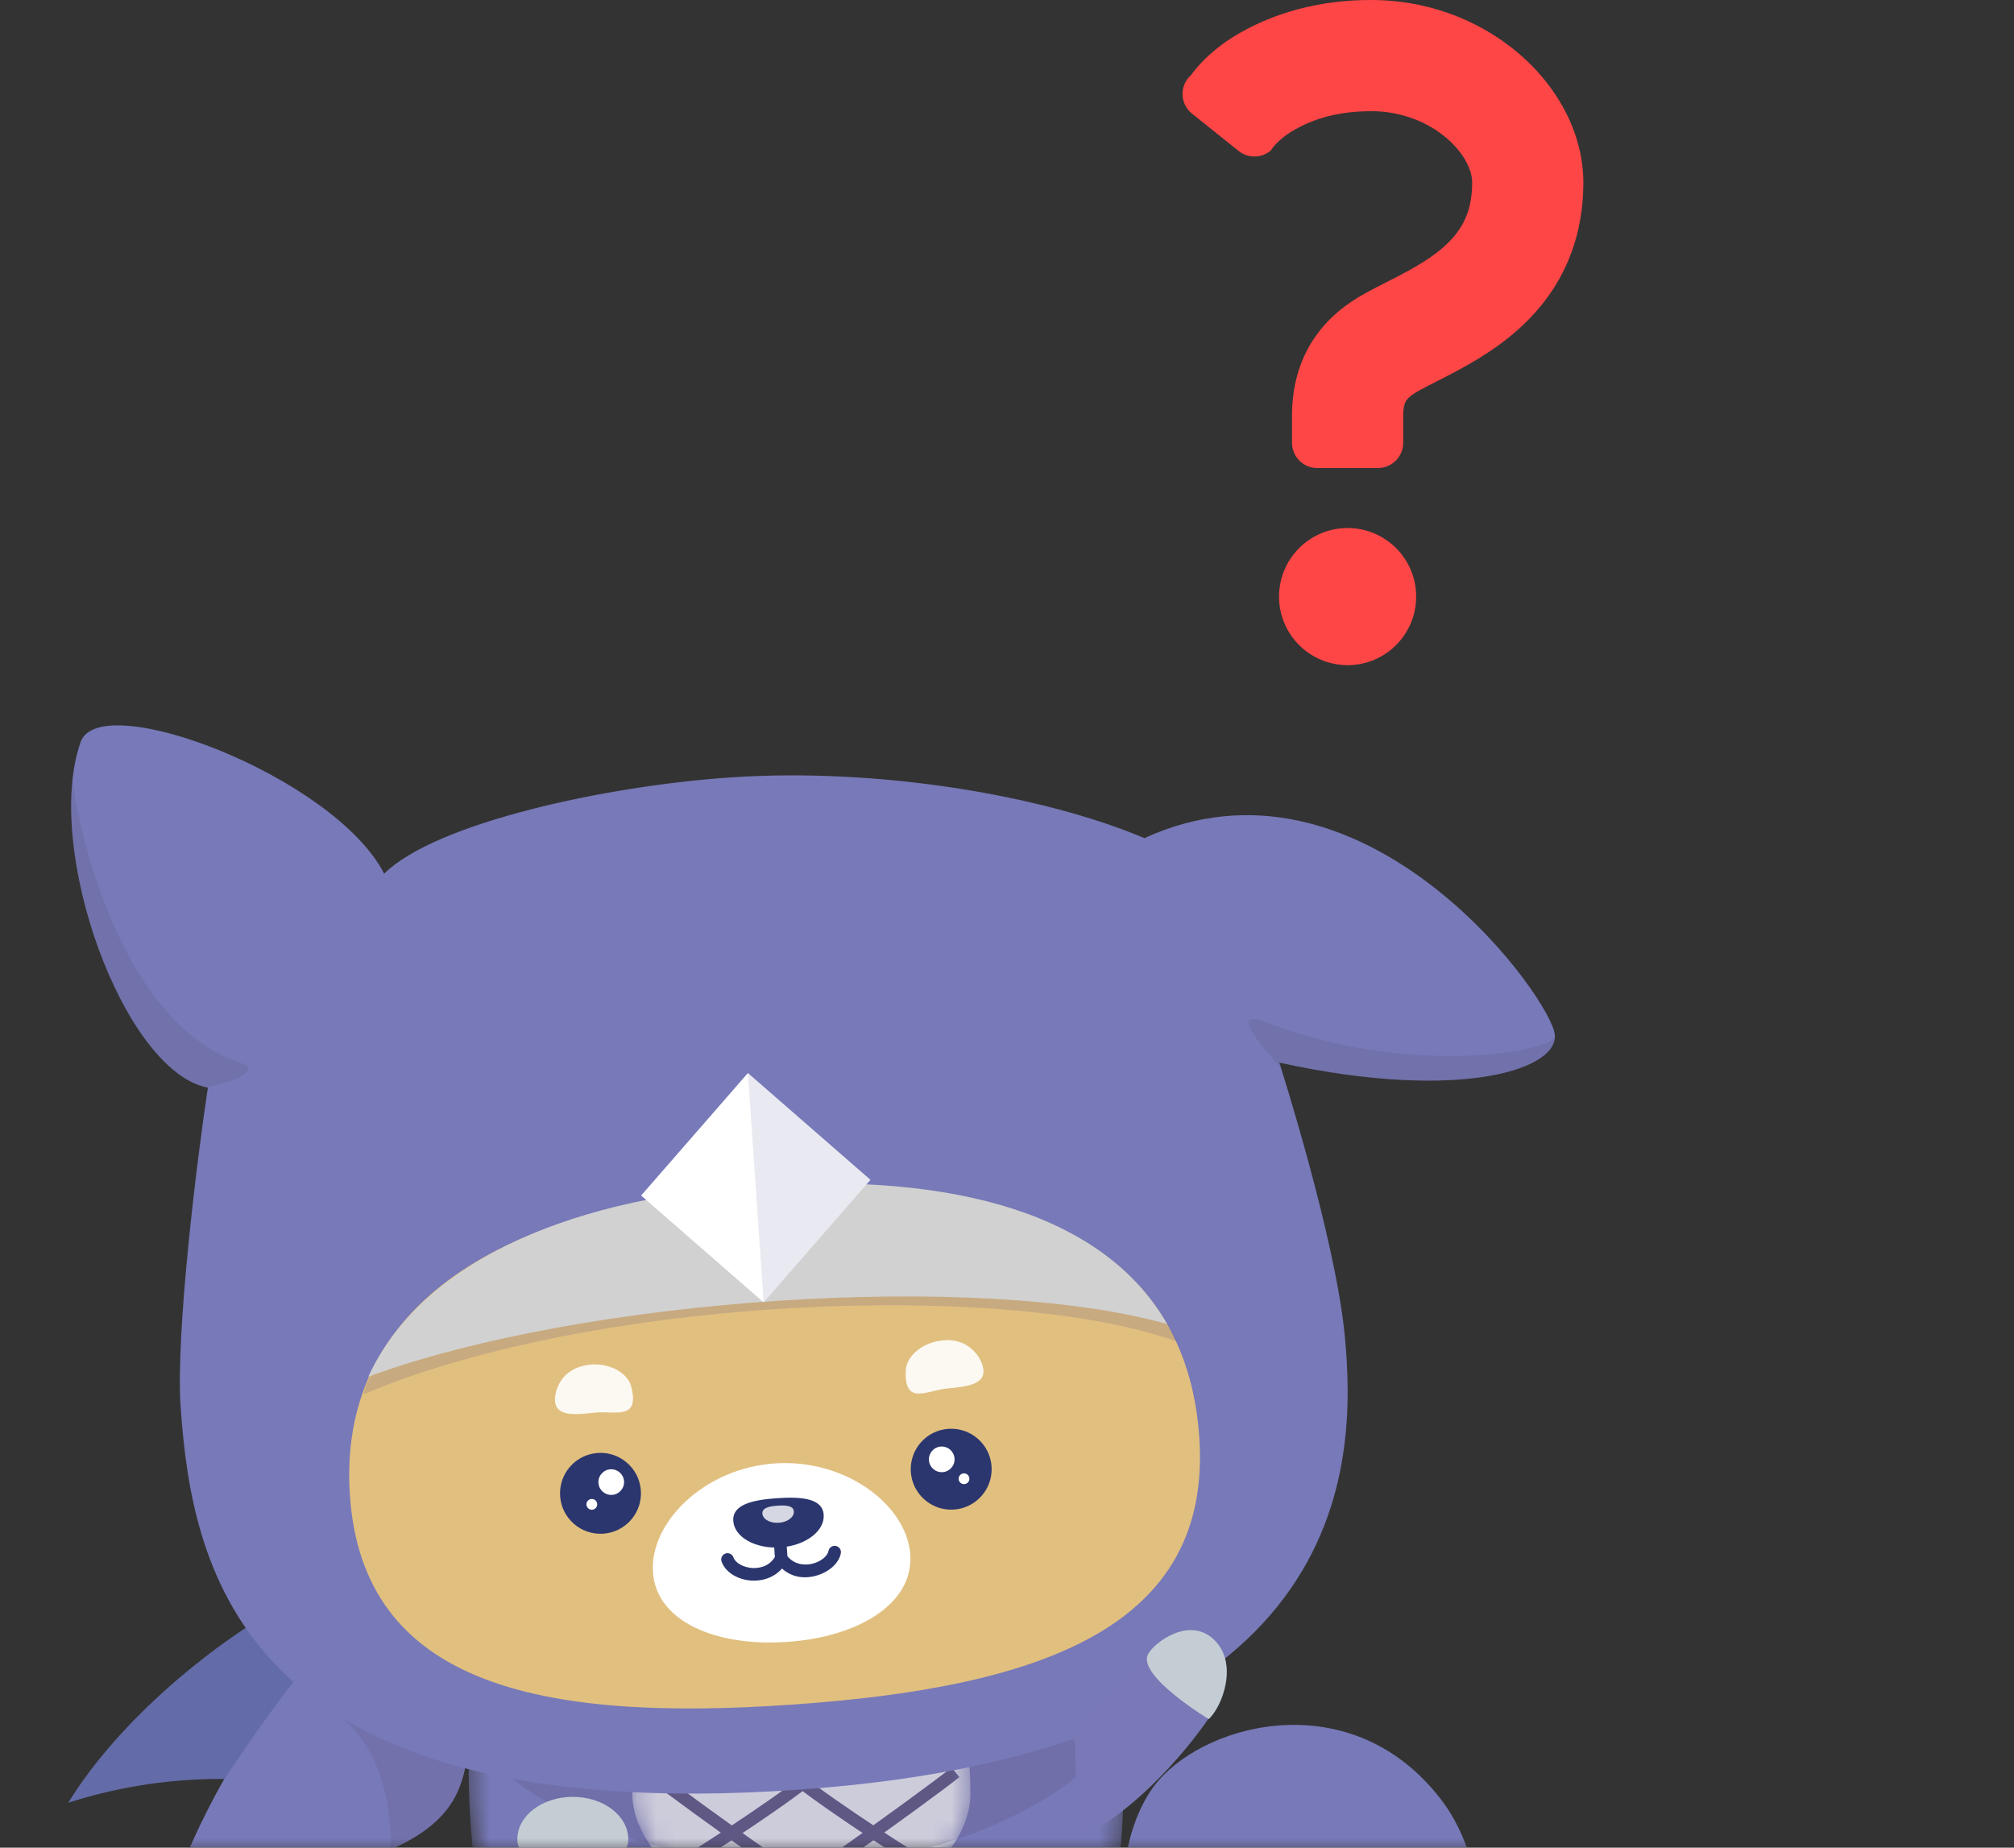 <svg width="109" height="100" viewBox="0 0 109 100" fill="none" xmlns="http://www.w3.org/2000/svg">
<rect x="0" y="0" width="109" height="100" fill="#333333" stroke="none"/>
<g clip-path="url(#clip0_101_55)">
<mask id="mask0_101_55" style="mask-type:luminance" maskUnits="userSpaceOnUse" x="-6" y="16" width="115" height="85">
<path d="M108.844 16H-6V100.339H108.844V16Z" fill="white"/>
</mask>
<g mask="url(#mask0_101_55)">
<path d="M57.89 111.4C63.49 117.904 72.022 116.941 77.088 111.94C81.577 107.51 80.401 100.663 78.13 97.58C73.396 91.156 65.442 93.143 62.661 96.411C60.563 98.877 59.541 105.043 63.753 107.465C67.737 109.757 71.925 107.762 72.089 106.284C71.976 108.487 64.741 112.645 59.345 106.144" fill="#7779B8"/>
<path d="M17.933 88.332C14.687 91.985 10.432 97.526 8.241 105.837C8.252 105.828 8.263 105.818 8.275 105.809C17.201 98.599 16.201 102.456 21.481 99.949C26.591 97.521 24.577 94.22 26.172 91.405C26.073 91.395 19.627 89.573 17.933 88.332Z" fill="#7779B8"/>
<path opacity="0.24" d="M18.605 93.022C20.396 94.668 21.17 97.099 21.152 100.099C21.26 100.05 21.367 100.003 21.481 99.949C24.109 98.701 24.852 97.221 25.171 95.696C22.562 95.009 20.395 94.098 18.605 93.022Z" fill="#605985"/>
<path d="M15.898 86.561C11.656 88.775 6.421 93.115 3.696 97.566C6.661 96.619 9.501 96.262 12.153 96.282C12.153 96.282 15.655 90.863 18.124 88.468C17.481 87.982 16.487 87.165 15.898 86.561Z" fill="#636CA8"/>
<mask id="mask1_101_55" style="mask-type:alpha" maskUnits="userSpaceOnUse" x="25" y="82" width="36" height="42">
<path d="M57.739 85.573C53.198 81.923 33.941 82.25 28.83 85.566C21.029 90.627 28.842 115.388 28.842 115.388C28.864 115.506 30.805 121.052 30.805 121.052C31.939 124.273 34.215 124.628 35.351 121.407C35.351 121.407 36.901 115.76 36.968 115.724C39.461 116.412 48.298 115.941 49.863 115.584C50.024 115.66 51.244 121.483 51.244 121.483C52.378 124.705 54.84 124.277 55.976 121.056L57.744 115.394C57.744 115.394 64.671 91.143 57.739 85.573Z" fill="#7779B8"/>
</mask>
<g mask="url(#mask1_101_55)">
<path d="M57.739 85.952C53.198 82.302 33.941 82.629 28.83 85.945C21.029 91.006 28.842 115.767 28.842 115.767C28.864 115.885 30.805 121.431 30.805 121.431C31.939 124.652 34.215 125.007 35.351 121.786C35.351 121.786 36.901 116.139 36.968 116.103C39.461 116.791 48.298 116.32 49.863 115.963C50.024 116.039 51.244 121.862 51.244 121.862C52.378 125.084 54.84 124.656 55.976 121.435L57.744 115.773C57.744 115.773 64.671 91.522 57.739 85.952Z" fill="#7779B8"/>
</g>
<mask id="mask2_101_55" style="mask-type:alpha" maskUnits="userSpaceOnUse" x="34" y="88" width="19" height="18">
<path d="M52.519 97.125C52.497 101.973 43.331 105.866 43.331 105.866C43.331 105.866 34.199 101.9 34.22 97.052C34.241 92.204 36.11 88.281 43.407 88.311C51.1 88.341 52.54 92.277 52.519 97.125Z" fill="#FCFDFF"/>
</mask>
<g mask="url(#mask2_101_55)">
<path d="M52.519 97.125C52.497 101.973 43.331 105.866 43.331 105.866C43.331 105.866 34.199 101.9 34.22 97.052C34.241 92.204 36.11 88.281 43.407 88.311C51.1 88.341 52.54 92.277 52.519 97.125Z" fill="#FCFDFF"/>
<path d="M43.505 96.047C41.557 97.587 36.814 100.671 35.829 101.145L36.12 101.748C37.126 101.263 41.947 98.132 43.92 96.572L43.505 96.047Z" fill="#605985"/>
<path d="M51.507 95.66C49.542 97.213 40.762 103.526 39.36 104.026L39.584 104.656C41.14 104.101 50.195 97.55 51.922 96.185L51.507 95.66Z" fill="#605985"/>
<path d="M43.373 96.047L42.958 96.572C44.931 98.132 49.753 101.264 50.759 101.748L51.049 101.145C50.064 100.671 45.322 97.587 43.373 96.047Z" fill="#605985"/>
<path d="M35.498 95.768L35.291 96.031L35.083 96.293C36.782 97.637 45.724 104.096 47.293 104.656L47.518 104.026C46.103 103.521 37.431 97.296 35.498 95.768Z" fill="#605985"/>
</g>
<path opacity="0.3" d="M59.436 94.674C59.43 96.003 52.31 101.018 43.203 100.981C34.096 100.945 26.901 96.464 26.906 95.135C26.912 93.806 33.839 94.823 42.945 94.86C52.052 94.896 59.441 93.346 59.436 94.674Z" fill="#605985"/>
<path d="M20.792 47.285C23.556 44.543 32.789 42.518 39.653 42.068C47.472 41.556 56.35 43.004 61.937 45.361C73.517 40.062 83.425 53.271 84.114 55.82C84.662 57.846 79.081 59.676 69.238 57.509C69.238 57.509 72.277 66.988 72.782 72.303C73.45 79.333 73.302 94.794 43.145 96.868C12.988 98.942 10.392 84.899 9.776 76.15C9.495 72.15 10.68 62.597 11.251 58.865C6.689 58.004 2.334 45.931 4.363 40.16C5.403 37.202 18.098 42.033 20.792 47.285Z" fill="#7779B8"/>
<path opacity="0.25" d="M84.142 56.156C83.541 57.021 75.956 58.22 68.538 55.335C66.921 54.706 67.462 55.748 69.326 57.788C69.27 57.61 69.238 57.509 69.238 57.509C78.532 59.555 84.02 58.037 84.142 56.156Z" fill="#605985"/>
<path opacity="0.25" d="M12.946 57.502C5.952 55.108 3.959 43.104 3.945 42.321C3.945 42.303 3.936 42.291 3.92 42.283C3.305 48.445 7.168 58.036 11.212 58.855C13.227 58.357 14.034 57.875 12.946 57.502Z" fill="#605985"/>
<path d="M40.809 64.309C26.429 65.295 18.265 71.128 18.937 80.937C19.637 91.144 29.104 93.203 42.806 92.263C56.509 91.324 65.607 88.002 64.907 77.786C64.196 67.415 55.19 63.323 40.809 64.309Z" fill="#E1BF7F"/>
<path opacity="0.2" d="M19.805 74.985L19.68 75.454C32.318 70.132 54.516 69.285 63.73 72.62C60.369 66.69 51.775 63.774 40.679 64.535C29.91 65.273 22.495 69.09 19.805 74.985Z" fill="#605985"/>
<path d="M19.936 74.498L19.947 74.507C31.495 70.248 52.915 68.781 63.163 71.659C59.809 65.822 51.916 63.423 40.82 64.183C30.05 64.922 22.633 68.689 19.936 74.498Z" fill="#D1D1D1"/>
<path d="M40.477 58.076L34.698 64.706L41.328 70.485L47.107 63.855L40.477 58.076Z" fill="white"/>
<path opacity="0.23" d="M41.328 70.485L47.107 63.855L40.479 58.077L41.328 70.485Z" fill="#9E9FC1"/>
<path opacity="0.9" d="M30.054 75.52C29.871 76.715 31.07 76.581 32.162 76.458C33.255 76.335 34.633 76.914 34.167 75.058C33.982 74.324 33.074 73.803 32.055 73.847C30.582 73.948 30.142 74.944 30.054 75.52Z" fill="white"/>
<path opacity="0.9" d="M53.141 73.798C53.564 74.931 52.363 75.044 51.268 75.147C50.174 75.25 48.943 76.099 49.02 74.186C49.051 73.43 49.834 72.734 50.84 72.569C52.24 72.33 52.937 73.252 53.141 73.798Z" fill="white"/>
<path d="M32.65 83.007C33.856 82.924 34.767 81.879 34.684 80.672C34.601 79.466 33.556 78.555 32.349 78.638C31.142 78.721 30.232 79.766 30.315 80.973C30.398 82.179 31.443 83.09 32.65 83.007Z" fill="#2B366E"/>
<path d="M32.051 81.71C32.212 81.698 32.333 81.559 32.322 81.399C32.311 81.239 32.172 81.117 32.011 81.128C31.851 81.139 31.729 81.278 31.74 81.439C31.752 81.6 31.89 81.721 32.051 81.71Z" fill="white"/>
<path d="M33.129 80.907C33.511 80.881 33.8 80.549 33.774 80.167C33.748 79.784 33.416 79.495 33.033 79.522C32.651 79.548 32.362 79.879 32.388 80.262C32.415 80.645 32.746 80.933 33.129 80.907Z" fill="white"/>
<path d="M51.63 81.701C52.836 81.618 53.747 80.573 53.664 79.366C53.581 78.16 52.536 77.249 51.329 77.332C50.123 77.415 49.212 78.46 49.295 79.667C49.378 80.873 50.423 81.784 51.63 81.701Z" fill="#2B366E"/>
<path d="M52.193 80.324C52.353 80.313 52.474 80.174 52.463 80.014C52.452 79.853 52.313 79.732 52.153 79.743C51.992 79.754 51.871 79.893 51.882 80.054C51.893 80.214 52.032 80.335 52.193 80.324Z" fill="white"/>
<path d="M51.016 79.676C51.398 79.65 51.687 79.319 51.66 78.936C51.634 78.553 51.303 78.265 50.92 78.291C50.538 78.317 50.249 78.649 50.275 79.031C50.301 79.414 50.633 79.703 51.016 79.676Z" fill="white"/>
<path d="M49.266 84.138C49.449 86.806 46.44 88.602 42.593 88.865C38.747 89.129 35.521 87.761 35.338 85.093C35.155 82.425 38.085 79.468 41.931 79.204C45.777 78.94 49.083 81.47 49.266 84.138Z" fill="white"/>
<path d="M44.579 81.983C44.639 82.865 43.593 83.656 42.242 83.748C40.891 83.841 39.746 83.201 39.686 82.318C39.625 81.436 40.708 81.178 42.059 81.086C43.41 80.993 44.518 81.101 44.579 81.983Z" fill="#2B366E"/>
<path opacity="0.8" d="M42.964 81.802C42.985 82.109 42.621 82.385 42.151 82.417C41.68 82.449 41.282 82.226 41.261 81.919C41.24 81.612 41.617 81.522 42.087 81.49C42.557 81.458 42.943 81.495 42.964 81.802Z" fill="white"/>
<path d="M45.239 83.671C45.056 83.636 44.876 83.753 44.839 83.938C44.777 84.245 44.391 84.541 43.922 84.642C43.668 84.698 43.048 84.753 42.616 84.224L42.521 82.85C42.508 82.662 42.346 82.521 42.158 82.534C41.971 82.546 41.829 82.709 41.842 82.897L41.937 84.27C41.582 84.855 40.96 84.881 40.701 84.864C40.222 84.828 39.799 84.587 39.695 84.291C39.633 84.113 39.438 84.02 39.261 84.082C39.084 84.144 38.99 84.338 39.052 84.516C39.248 85.074 39.89 85.49 40.651 85.543C41.273 85.586 41.894 85.38 42.321 84.895C42.942 85.444 43.641 85.409 44.064 85.308C44.806 85.131 45.39 84.651 45.506 84.072C45.543 83.887 45.424 83.708 45.239 83.671Z" fill="#2B366E"/>
<path d="M34 99.539C34 100.803 32.657 99.997 31 99.997C29.343 99.997 28 100.803 28 99.539C28 98.275 29.343 97.25 31 97.25C32.657 97.25 34 98.275 34 99.539Z" fill="#C5CDD4"/>
<path d="M58.151 93.339C58.151 93.339 62.108 89.558 62.132 89.512C62.463 88.903 64.297 87.506 65.608 88.726C66.969 89.993 66.305 91.561 65.329 93.125C65.329 93.125 62.331 97.604 58.319 99.553" fill="#7979B8"/>
<path d="M65.417 93.043C65.417 93.043 61.508 90.681 62.139 89.519C62.476 88.899 64.343 87.478 65.676 88.718C67.061 90.007 66.148 92.376 65.417 93.043Z" fill="#C5CDD4"/>
</g>
</g>
<path d="M84.7 5.997C83.774 4.237 82.324 2.77 80.527 1.706C78.732 0.647 76.564 5.06345e-05 74.212 5.06345e-05C71.313 -0.007 68.903 0.748 67.085 1.794C65.26 2.837 64.473 4.051 64.473 4.051C64.166 4.317 63.993 4.704 64 5.109C64.008 5.515 64.195 5.896 64.512 6.149L67.038 8.172C67.553 8.585 68.29 8.569 68.787 8.136C68.787 8.136 69.097 7.575 70.07 7.019C71.048 6.467 72.316 6.023 74.212 6.017C75.866 6.013 77.307 6.63 78.291 7.474C78.78 7.891 79.145 8.359 79.369 8.787C79.595 9.218 79.677 9.596 79.676 9.882C79.671 10.85 79.483 11.483 79.212 12.023C79.005 12.425 78.734 12.783 78.386 13.13C77.867 13.649 77.163 14.128 76.373 14.569C75.582 15.016 74.73 15.408 73.869 15.883C72.886 16.427 71.846 17.209 71.078 18.382C70.694 18.962 70.395 19.626 70.204 20.326C70.012 21.026 69.925 21.761 69.925 22.51C69.925 23.31 69.925 23.966 69.925 23.966C69.925 24.72 70.536 25.331 71.289 25.331H74.577C75.331 25.331 75.942 24.72 75.942 23.966C75.942 23.966 75.942 23.31 75.942 22.51C75.942 22.221 75.975 22.035 76.007 21.917C76.061 21.741 76.091 21.696 76.18 21.589C76.271 21.487 76.454 21.331 76.792 21.144C77.285 20.866 78.079 20.491 78.977 20.006C80.321 19.271 81.955 18.273 83.334 16.627C84.02 15.805 84.626 14.816 85.044 13.676C85.466 12.536 85.694 11.255 85.693 9.882C85.692 8.491 85.314 7.17 84.7 5.997Z" fill="#FF4646"/>
<path d="M72.934 28.578C70.885 28.578 69.223 30.24 69.223 32.289C69.223 34.338 70.885 36 72.934 36C74.983 36 76.644 34.338 76.644 32.289C76.644 30.24 74.983 28.578 72.934 28.578Z" fill="#FF4646"/>
<defs>
<clipPath id="clip0_101_55">
<rect width="109" height="64" fill="white" transform="translate(0 36)"/>
</clipPath>
</defs>
</svg>
